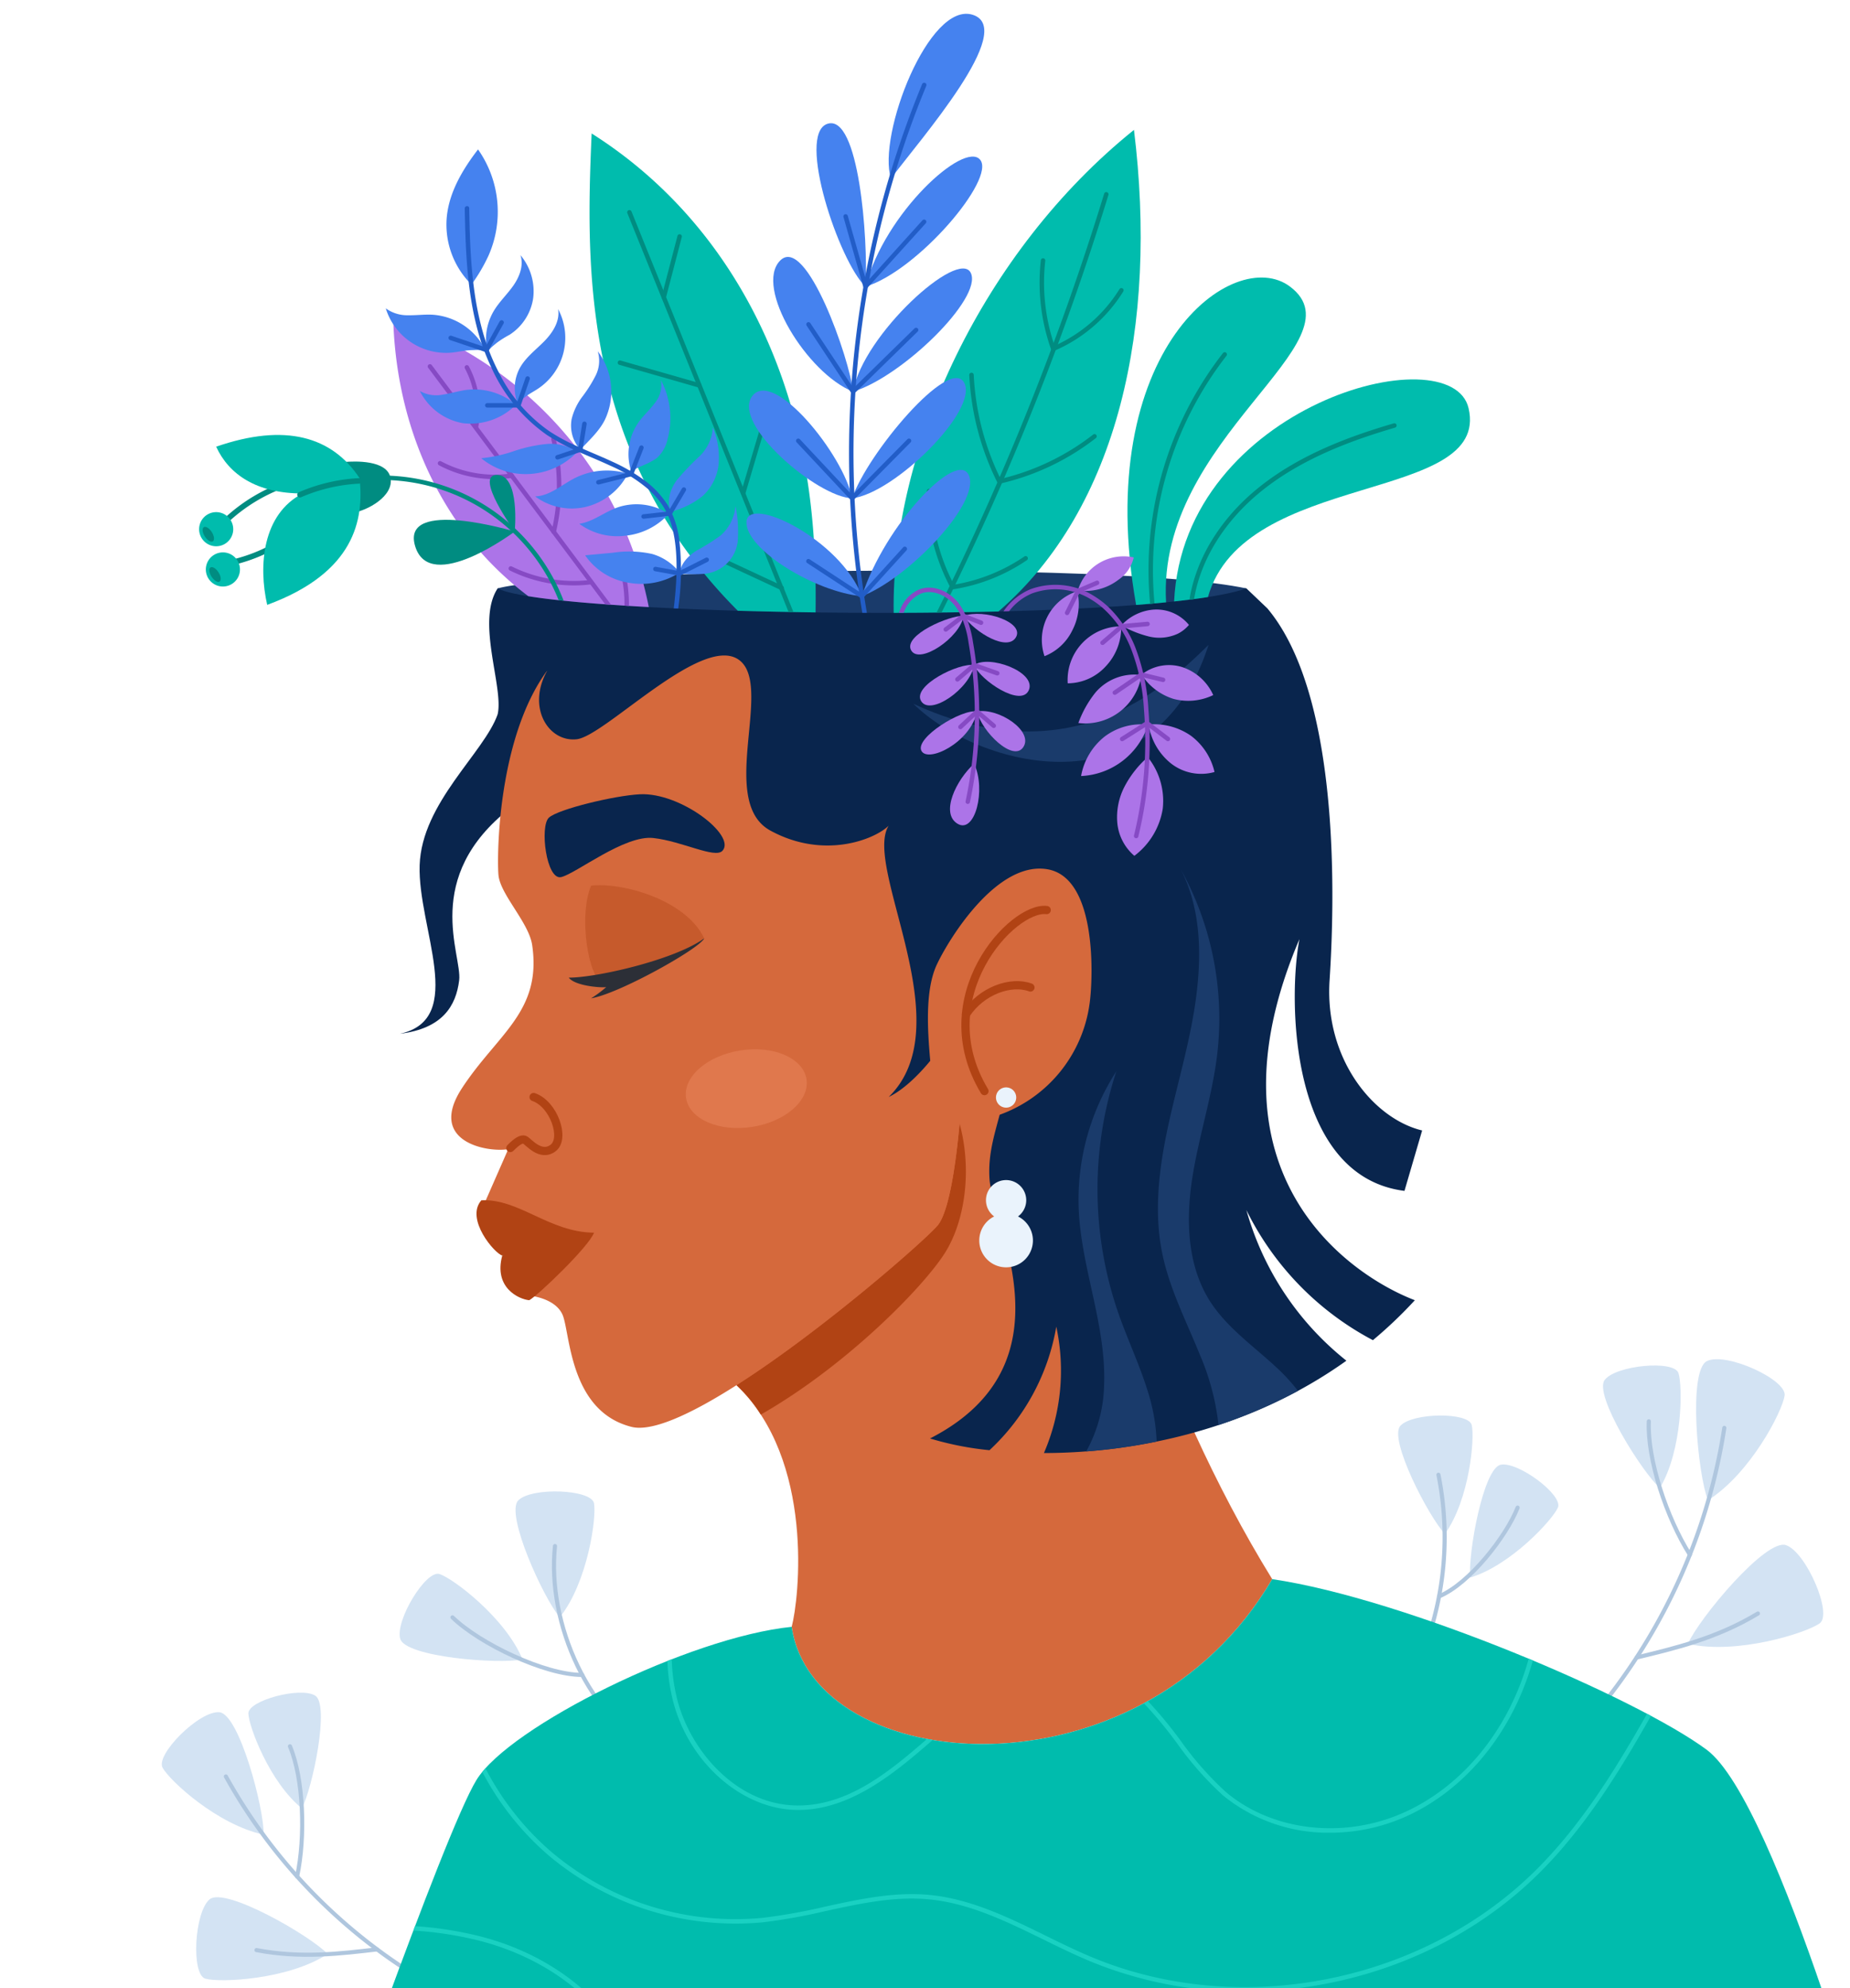 <svg xmlns="http://www.w3.org/2000/svg" xmlns:xlink="http://www.w3.org/1999/xlink" width="337" height="362" viewBox="0 0 337 362">
  <defs>
    <clipPath id="clip-path">
      <rect id="Rectángulo_410739" data-name="Rectángulo 410739" width="337" height="362" transform="translate(927.394 10527.615)" fill="#fff" stroke="#707070" stroke-width="1"/>
    </clipPath>
    <clipPath id="clip-path-2">
      <rect id="Rectángulo_410738" data-name="Rectángulo 410738" width="609" height="407" transform="translate(-0.222 0.217)" fill="none"/>
    </clipPath>
  </defs>
  <g id="Enmascarar_grupo_1099171" data-name="Enmascarar grupo 1099171" transform="translate(-927.394 -10527.615)" clip-path="url(#clip-path)">
    <g id="Grupo_1187773" data-name="Grupo 1187773" transform="translate(660.616 10520.398)">
      <g id="Grupo_1187772" data-name="Grupo 1187772" transform="translate(0 0)" clip-path="url(#clip-path-2)">
        <path id="Trazado_1296319" data-name="Trazado 1296319" d="M657.07,357.284c-.44-4.255,2.373-19.969,5.577-20.55s11.392,5.57,10.393,7.813-8.559,10.495-15.97,12.737" transform="translate(-122.471 -62.854)" fill="#d3e3f3"/>
        <path id="Trazado_1296320" data-name="Trazado 1296320" d="M649.438,347.29c-2.944-3.1-10.3-17.271-8.115-19.686s12.425-2.534,13-.148-.381,13.537-4.886,19.834" transform="translate(-119.453 -60.799)" fill="#d3e3f3"/>
        <path id="Trazado_1296321" data-name="Trazado 1296321" d="M648.708,339a57.594,57.594,0,0,1-5.4,38" transform="translate(-119.901 -63.286)" fill="none" stroke="#afc6de" stroke-linecap="round" stroke-linejoin="round" stroke-width="0.75"/>
        <path id="Trazado_1296322" data-name="Trazado 1296322" d="M650.091,362.521c5.556-2.31,12.274-10.962,14.31-16.153" transform="translate(-121.171 -64.667)" fill="none" stroke="#afc6de" stroke-linecap="round" stroke-linejoin="round" stroke-width="0.75"/>
        <path id="Trazado_1296323" data-name="Trazado 1296323" d="M709.871,338.8c-1.865-4.739-3.663-23.663-.175-25.353s14.57,3.4,14.141,6.289-6.182,14.124-13.966,19.064" transform="translate(-131.97 -58.434)" fill="#d3e3f3"/>
        <path id="Trazado_1296324" data-name="Trazado 1296324" d="M697.2,336.826c-3.305-2.962-12.105-17-10.049-19.679s12.639-3.666,13.435-1.247.744,14.034-3.386,20.926" transform="translate(-128.059 -58.699)" fill="#d3e3f3"/>
        <path id="Trazado_1296325" data-name="Trazado 1296325" d="M705.87,372.718c2.056-4.659,14.239-19.251,17.895-17.961s8.495,12.484,6.137,14.214-15.045,5.8-24.032,3.748" transform="translate(-131.625 -66.224)" fill="#d3e3f3"/>
        <path id="Trazado_1296326" data-name="Trazado 1296326" d="M704.905,328.5a106.371,106.371,0,0,1-39.6,67.576" transform="translate(-124.022 -61.319)" fill="none" stroke="#afc6de" stroke-linecap="round" stroke-linejoin="round" stroke-width="0.75"/>
        <path id="Trazado_1296327" data-name="Trazado 1296327" d="M704.592,351.313c-4.224-6.677-7.786-17.364-7.481-24.286" transform="translate(-129.98 -61.042)" fill="none" stroke="#afc6de" stroke-linecap="round" stroke-linejoin="round" stroke-width="0.75"/>
        <path id="Trazado_1296328" data-name="Trazado 1296328" d="M694.383,378.1c6.9-1.676,14.529-3.449,22.1-8.015" transform="translate(-129.472 -69.112)" fill="none" stroke="#afc6de" stroke-linecap="round" stroke-linejoin="round" stroke-width="0.75"/>
        <path id="Trazado_1296329" data-name="Trazado 1296329" d="M382.316,414.491c.1-4.759-4.451-21.934-8.057-22.287S362.585,399.9,363.9,402.3s9.994,10.382,18.419,12.194" transform="translate(-67.508 -73.255)" fill="#d3e3f3"/>
        <path id="Trazado_1296330" data-name="Trazado 1296330" d="M392.912,408.875c1.94-3.668,5.109-18.824,2.439-20.509s-12.269.878-12.184,3.258,3.892,12.546,9.745,17.251" transform="translate(-71.146 -72.437)" fill="#d3e3f3"/>
        <path id="Trazado_1296331" data-name="Trazado 1296331" d="M395.43,443.989c-3.312-3.42-18.72-12.268-21.508-9.954s-3.4,13.7-.778,14.45,15.07.216,22.286-4.5" transform="translate(-68.954 -81.026)" fill="#d3e3f3"/>
        <path id="Trazado_1296332" data-name="Trazado 1296332" d="M378.127,406.6a99.428,99.428,0,0,0,56.606,46.426" transform="translate(-70.202 -75.956)" fill="none" stroke="#afc6de" stroke-linecap="round" stroke-linejoin="round" stroke-width="0.75"/>
        <path id="Trazado_1296333" data-name="Trazado 1296333" d="M393.793,423.544c1.541-7.222,1.2-17.747-1.305-23.716" transform="translate(-72.893 -74.686)" fill="none" stroke="#afc6de" stroke-linecap="round" stroke-linejoin="round" stroke-width="0.75"/>
        <path id="Trazado_1296334" data-name="Trazado 1296334" d="M406.954,445.342c-6.595.766-13.856,1.68-21.971.128" transform="translate(-71.486 -83.216)" fill="none" stroke="#afc6de" stroke-linecap="round" stroke-linejoin="round" stroke-width="0.75"/>
        <path id="Trazado_1296335" data-name="Trazado 1296335" d="M451.122,365.661c-2.956-3.445-10-18.854-7.559-21.3s13.306-2.028,13.79.532-1.121,14.329-6.231,20.765" transform="translate(-82.37 -63.987)" fill="#d3e3f3"/>
        <path id="Trazado_1296336" data-name="Trazado 1296336" d="M439.467,376.778c-4.448.906-21.339-.435-22.284-3.757s4.7-12.611,7.174-11.789,11.973,7.951,15.111,15.546" transform="translate(-77.501 -67.443)" fill="#d3e3f3"/>
        <path id="Trazado_1296337" data-name="Trazado 1296337" d="M451.862,354.976c-1.489,14.2,6.163,31.322,18.874,37.936" transform="translate(-83.986 -66.28)" fill="none" stroke="#afc6de" stroke-linecap="round" stroke-linejoin="round" stroke-width="0.75"/>
        <path id="Trazado_1296338" data-name="Trazado 1296338" d="M452.548,381.43c-6.813,0-18.7-5.692-23.624-10.482" transform="translate(-79.722 -69.274)" fill="none" stroke="#afc6de" stroke-linecap="round" stroke-linejoin="round" stroke-width="0.75"/>
        <path id="Trazado_1296339" data-name="Trazado 1296339" d="M393.19,481.075c-3.757,2.521-19.832,7.689-21.964,4.985s-.448-13.407,2.143-13.586,14.05,2.789,19.821,8.6" transform="translate(-68.726 -88.3)" fill="#d3e3f3"/>
        <path id="Trazado_1296340" data-name="Trazado 1296340" d="M403.921,490.9c-4.912-10.47-20.035-10.6-26.239-9.565" transform="translate(-70.118 -89.884)" fill="none" stroke="#afc6de" stroke-linecap="round" stroke-linejoin="round" stroke-width="0.75"/>
        <path id="Trazado_1296341" data-name="Trazado 1296341" d="M590.179,341.462c-24.182,41.174-83.55,35.932-87.532,8.678,1.349-5.03,4.25-30.342-10.06-43.994l11.994-38.208,29.594-17.219,24.9,4.542c-2.462,9.385,10.055,52.142,31.106,86.2" transform="translate(-91.653 -46.741)" fill="#d5693c"/>
        <path id="Trazado_1296342" data-name="Trazado 1296342" d="M530.555,283.866c-3.947,6.25-18.031,20.6-33.538,29.428a24.782,24.782,0,0,0-4.434-5.356c16-10.188,35.153-27.085,36.773-29.234,2.419-3.229,3.549-14.867,3.87-18.416,2.3,8.439,1.014,17.746-2.67,23.579" transform="translate(-91.652 -48.534)" fill="#b14314"/>
        <path id="Trazado_1296343" data-name="Trazado 1296343" d="M485.076,371.07c-18.566,1.86-51.417,18.126-57.416,27.873s-28.825,75.267-28.825,75.267H684.187s-19.408-71.1-32.436-80.765c-12.746-9.452-54.872-27.486-79.139-31.06-24.183,41.181-83.557,35.933-87.536,8.685" transform="translate(-74.083 -67.669)" fill="#00bcad"/>
        <path id="Trazado_1296344" data-name="Trazado 1296344" d="M648.5,392.924c-5.737,10.133-11.937,20.2-20.16,28.432-14.107,14.123-34.015,21.761-53.866,21.761a73.1,73.1,0,0,1-28.189-5.526c-2.86-1.195-5.721-2.592-8.483-3.949-6.631-3.25-13.481-6.614-20.851-7.305-6.273-.593-12.6.78-18.722,2.113a106.568,106.568,0,0,1-11.4,2.056,52.939,52.939,0,0,1-38.947-12,51.869,51.869,0,0,1-12.27-15.366c.171-.219.366-.439.569-.658a51.061,51.061,0,0,0,12.229,15.4,52.039,52.039,0,0,0,38.338,11.815,105.975,105.975,0,0,0,11.311-2.031c6.176-1.349,12.563-2.738,18.966-2.137,7.516.715,14.448,4.1,21.135,7.386,2.755,1.349,5.6,2.747,8.443,3.933,27.067,11.295,60.44,4.689,81.161-16.065,8.15-8.15,14.31-18.161,20.014-28.229.244.122.488.252.723.374" transform="translate(-80.974 -73.322)" fill="#19d1c2"/>
        <path id="Trazado_1296345" data-name="Trazado 1296345" d="M690.51,456.291a84.99,84.99,0,0,1-10.149,8.695,86.47,86.47,0,0,1-53.005,16.43c-11.807-.333-23.508-3.12-34.819-5.818-9.572-2.291-19.461-4.648-29.383-5.509a101.96,101.96,0,0,0-71.386,21.558h-1.3a102.766,102.766,0,0,1,72.759-22.37c9.979.869,19.9,3.234,29.5,5.526,11.271,2.69,22.931,5.477,34.657,5.8a85.5,85.5,0,0,0,52.5-16.276,83.687,83.687,0,0,0,10.336-8.9c.1.293.2.577.293.861" transform="translate(-91.256 -85.107)" fill="#19d1c2"/>
        <path id="Trazado_1296346" data-name="Trazado 1296346" d="M458.943,488.78h-.878c3.323-7.98,3.942-16.374,1.407-23.622-3.69-10.523-14.262-19.12-27.6-22.452a65.986,65.986,0,0,0-11.709-1.771c.1-.268.2-.536.3-.8a67.109,67.109,0,0,1,11.6,1.788c13.6,3.4,24.4,12.2,28.173,22.972,2.575,7.346,2,15.829-1.292,23.89" transform="translate(-78.079 -82.239)" fill="#19d1c2"/>
        <path id="Trazado_1296347" data-name="Trazado 1296347" d="M524.4,394.845c.341.065.691.13,1.032.187-7.069,6.176-15.049,12.741-24.5,12.741h-.219c-10.117-.114-19.851-8.743-22.647-20.087a34.247,34.247,0,0,1-.959-7.037c.268-.106.528-.211.788-.309a34.161,34.161,0,0,0,.959,7.151c2.308,9.345,10.75,19.348,21.867,19.47,9.093.081,16.536-5.883,23.679-12.116" transform="translate(-88.752 -71.034)" fill="#19d1c2"/>
        <path id="Trazado_1296348" data-name="Trazado 1296348" d="M654.774,380.535c-.252.926-.536,1.836-.845,2.73-4.055,11.831-12.221,21.217-22.419,25.743a33.661,33.661,0,0,1-13.651,2.885,30.247,30.247,0,0,1-19.543-6.8,59.3,59.3,0,0,1-8.378-9.507,75.5,75.5,0,0,0-6.029-7.264c.244-.13.488-.26.731-.4a76.549,76.549,0,0,1,5.94,7.167,58.963,58.963,0,0,0,8.256,9.377c8.41,7.126,21.412,8.654,32.341,3.8,9.995-4.437,18.007-13.643,21.981-25.263.317-.918.6-1.845.861-2.8.252.106.5.211.756.325" transform="translate(-108.768 -71.01)" fill="#19d1c2"/>
        <path id="Trazado_1296349" data-name="Trazado 1296349" d="M665.412,461.609a202.13,202.13,0,0,0,2.543,30.383" transform="translate(-124.043 -86.265)" fill="none" stroke="#008c81" stroke-linecap="round" stroke-linejoin="round" stroke-width="1"/>
        <path id="Trazado_1296350" data-name="Trazado 1296350" d="M451.518,458.217c3.179,10.387-4.637,26.391-5.711,33.14" transform="translate(-82.886 -85.629)" fill="none" stroke="#008c81" stroke-linecap="round" stroke-linejoin="round" stroke-width="1"/>
        <path id="Trazado_1296351" data-name="Trazado 1296351" d="M434.942,164.3c-2.463,7.009-13.829,16.1-14.208,27.468s8.714,28.037-3.6,30.689c7.767-.947,10.23-5.079,10.8-9.738s-6.919-18.677,9.328-31.369L452.5,155.774l-8.521-10.23Z" transform="translate(-77.512 -27.03)" fill="#09254d"/>
        <path id="Trazado_1296352" data-name="Trazado 1296352" d="M567.6,185.326c-.8,9.207-18.729,38.761-20.511,49.261l-25.838,3.237c-.325,3.545-1.456,15.175-3.879,18.413s-44.423,39.729-55.891,36.826-11.141-17.445-12.6-20.511-6.141-3.4-6.141-3.4l-8.191-16.439,4.483-10.213c-3.717.652-14.868-1.284-8.4-11.142s14.533-13.891,12.761-26c-.6-4.11-5.816-9.207-6.142-12.761s-.162-28.6,11.3-40.064a88.9,88.9,0,0,1,16.353-12.119h87.725c13.508,15.644,15.559,38.244,14.965,44.912" transform="translate(-79.672 -26.069)" fill="#d5693c"/>
        <path id="Trazado_1296353" data-name="Trazado 1296353" d="M456.723,284.758c-.919,2.547-10.26,11.474-11.8,12.3-1.892-.177-6.517-2.271-4.913-8.141Z" transform="translate(-81.737 -53.121)" fill="#b14314"/>
        <path id="Trazado_1296354" data-name="Trazado 1296354" d="M455.717,283.4c-3.4,2.634-15.324,4.507-16.711,4.16s-6.795-6.657-3.814-10.054c6.865-.347,12.343,5.825,20.525,5.894" transform="translate(-80.731 -51.758)" fill="#b14314"/>
        <path id="Trazado_1296355" data-name="Trazado 1296355" d="M441.9,263.652c1.121-1.121,1.992-1.744,2.616-1.494s2.864,3.238,5.169,1.494.124-8.033-3.55-9.279" transform="translate(-82.154 -47.426)" fill="none" stroke="#b14314" stroke-linecap="round" stroke-linejoin="round" stroke-width="1.5"/>
        <path id="Trazado_1296356" data-name="Trazado 1296356" d="M480.362,216.587c-3.37-7.058-14.943-10.237-20.6-9.6-2.161,5.023-.763,14.879,1.4,17.232,3.816-.063,14.879-3.5,19.2-7.63" transform="translate(-85.298 -38.53)" fill="#c65a2c"/>
        <path id="Trazado_1296357" data-name="Trazado 1296357" d="M479.67,218.82c-.913,1.919-15.582,10.1-20.608,10.917a22.313,22.313,0,0,0,2.751-2.038c-.951.136-5.67-.2-6.825-1.732,4.958.034,19.28-3.225,24.682-7.147" transform="translate(-84.606 -40.763)" fill="#2c2f37"/>
        <path id="Trazado_1296358" data-name="Trazado 1296358" d="M450.368,190.779c-1.715,1.554-.478,11.47,2.23,10.833s11.523-7.7,16.78-7.116,11.213,3.787,12.585,2.336c2.6-2.751-7.594-10.672-15.027-10.3-4.629.232-14.868,2.708-16.567,4.248" transform="translate(-83.593 -34.709)" fill="#09254d"/>
        <path id="Trazado_1296359" data-name="Trazado 1296359" d="M503.216,249.118c.6,3.844-3.817,7.73-9.875,8.681s-11.457-1.394-12.06-5.237,3.818-7.729,9.875-8.681,11.456,1.394,12.06,5.237" transform="translate(-89.524 -45.42)" fill="#e0784d"/>
        <path id="Trazado_1296360" data-name="Trazado 1296360" d="M605.78,270a79.892,79.892,0,0,1-7.645,7.281,53.445,53.445,0,0,1-23.05-23.692,53.455,53.455,0,0,0,18.221,27.428c-17.925,12.8-38.877,16.794-55.1,16.813a37.86,37.86,0,0,0,2.251-23.012,39.821,39.821,0,0,1-12.167,22.494,56.334,56.334,0,0,1-10.835-2.136c26.278-13.45,11.41-39.211,10.845-47.163s3.6-13.077,3.794-24.248-4.924-14.859-4.924-14.859c-3.986,11.659-11.745,21.488-17.245,24.1,13.451-13.105-4.733-41.827,0-49.4-2.462,2.461-11.745,6.246-21.546.9s.9-26.854-5.921-31.212-24.248,14.015-29.363,14.581-9.159-5.768-5.366-12.493l-9.034,7.951c1.14-4.924-3.976-16.86,0-22.925H575.086l3.823,3.64c13.556,16.152,12.205,54.338,11.333,67.7-.948,14.5,8.143,25.272,16.861,27.351L603.884,250.1c-21.029-2.654-21.221-35.044-19.132-45.841-18.193,42.623,9.091,61.189,21.028,65.749" transform="translate(-81.264 -26.069)" fill="#09254d"/>
        <path id="Trazado_1296361" data-name="Trazado 1296361" d="M573.921,305.868c.229-5.378-.8-10.737-1.941-16.007s-2.409-10.547-2.669-15.927A43.168,43.168,0,0,1,576.16,248.6a68.879,68.879,0,0,0,.311,43.881c1.659,4.809,3.869,9.418,5.378,14.277a34.465,34.465,0,0,1,1.65,9.259,101.5,101.5,0,0,1-12.837,1.8,25.968,25.968,0,0,0,3.26-11.948" transform="translate(-106.023 -46.344)" fill="#1a3b6b"/>
        <path id="Trazado_1296362" data-name="Trazado 1296362" d="M612.581,298.3a90.075,90.075,0,0,1-14.477,6.228,44.5,44.5,0,0,0-3.389-12.787c-2.46-6.089-5.529-12-6.849-18.427-1.61-7.789-.55-15.867,1.149-23.625s4.039-15.407,5.04-23.286.79-16.007-2.829-23.076a56.143,56.143,0,0,1,6.649,33.644c-.9,7.639-3.37,15-4.55,22.6S592.4,275.4,596.5,281.9c3.059,4.829,7.909,8.188,12.1,12.077a33.439,33.439,0,0,1,3.979,4.329" transform="translate(-109.36 -37.86)" fill="#1a3b6b"/>
        <path id="Trazado_1296363" data-name="Trazado 1296363" d="M586.023,153.054c-8.425,8.31-25.5,23.774-53.78,10.733,11.887,11.657,43.855,20.081,53.78-10.733" transform="translate(-99.085 -28.438)" fill="#1a3b6b"/>
        <path id="Trazado_1296364" data-name="Trazado 1296364" d="M535.93,238.186c-.5-5.591-.97-12.876,1.194-17.51s10.911-18.911,20.129-17.37,8.3,20.189,7.713,24.4a25.109,25.109,0,0,1-16.508,20.341,8.92,8.92,0,0,1-11-4.445c-.525-1.411-1.53-5.415-1.53-5.415" transform="translate(-99.697 -37.834)" fill="#d5693c"/>
        <path id="Trazado_1296365" data-name="Trazado 1296365" d="M558.726,212.472c-6.254-.742-21.64,15.836-11.341,32.963" transform="translate(-101.275 -39.569)" fill="none" stroke="#b14314" stroke-linecap="round" stroke-linejoin="round" stroke-width="1.5"/>
        <path id="Trazado_1296366" data-name="Trazado 1296366" d="M544.041,234.609c2.835-4.313,8.227-6.191,11.738-4.878" transform="translate(-101.296 -42.731)" fill="none" stroke="#b14314" stroke-linecap="round" stroke-linejoin="round" stroke-width="1.5"/>
        <line id="Línea_750" data-name="Línea 750" y2="18.697" transform="translate(450.051 207.033)" fill="#eaf3fc"/>
        <path id="Trazado_1296367" data-name="Trazado 1296367" d="M554.451,254.053a1.844,1.844,0,1,1-1.845-1.845,1.845,1.845,0,0,1,1.845,1.845" transform="translate(-102.556 -47.02)" fill="#eaf3fc"/>
        <path id="Trazado_1296368" data-name="Trazado 1296368" d="M555.854,276.642a3.667,3.667,0,1,1-3.667-3.666,3.667,3.667,0,0,1,3.667,3.666" transform="translate(-102.136 -50.912)" fill="#eaf3fc"/>
        <path id="Trazado_1296369" data-name="Trazado 1296369" d="M556.791,285.386a4.886,4.886,0,1,1-4.886-4.886,4.885,4.885,0,0,1,4.886,4.886" transform="translate(-101.854 -52.323)" fill="#eaf3fc"/>
        <path id="Trazado_1296370" data-name="Trazado 1296370" d="M439.049,139.671c9.867,5.168,117.15,6.655,136.393,0-24.83-5.243-125.343-3.25-136.393,0" transform="translate(-81.619 -25.324)" fill="#1a3b6b"/>
        <path id="Trazado_1296371" data-name="Trazado 1296371" d="M462.19,132.491c-9.223-.5-16.918-1.162-21.94-1.975A58.294,58.294,0,0,1,428.9,119.237c-8.548-11.262-12.863-25.068-13.261-39.207a69.1,69.1,0,0,1,17.869,8.825c.471.317.934.65,1.4.983a68.759,68.759,0,0,1,13.725,13.14c.187.228.366.455.544.691s.349.455.512.683a69.6,69.6,0,0,1,12.506,28.14" transform="translate(-77.231 -14.752)" fill="#ac74e8"/>
        <path id="Trazado_1296372" data-name="Trazado 1296372" d="M424.107,90.333l32.666,43.636c-.366-.024-.723-.049-1.073-.081L423.449,90.821a.406.406,0,0,1,.089-.569.413.413,0,0,1,.569.081" transform="translate(-78.681 -16.653)" fill="#864ac4"/>
        <path id="Trazado_1296373" data-name="Trazado 1296373" d="M433.714,102.1a.446.446,0,0,1-.08-.007.407.407,0,0,1-.319-.478A16.142,16.142,0,0,0,431.7,90.987a.406.406,0,0,1,.714-.387,16.96,16.96,0,0,1,1.694,11.171.406.406,0,0,1-.4.327" transform="translate(-80.233 -16.693)" fill="#864ac4"/>
        <path id="Trazado_1296374" data-name="Trazado 1296374" d="M435.98,115.167a21.579,21.579,0,0,1-10.134-2.525.406.406,0,1,1,.383-.717,20.748,20.748,0,0,0,12.836,2.2.406.406,0,0,1,.122.8,21.215,21.215,0,0,1-3.207.243" transform="translate(-79.104 -20.72)" fill="#864ac4"/>
        <path id="Trazado_1296375" data-name="Trazado 1296375" d="M451.515,124.17a.377.377,0,0,1-.094-.011.405.405,0,0,1-.3-.489,35.768,35.768,0,0,0-.045-16.709.406.406,0,1,1,.789-.193,36.576,36.576,0,0,1,.045,17.091.405.405,0,0,1-.395.312" transform="translate(-83.871 -19.705)" fill="#864ac4"/>
        <path id="Trazado_1296376" data-name="Trazado 1296376" d="M453.384,138.935a26.329,26.329,0,0,1-11.66-2.721.406.406,0,0,1,.362-.727,25.5,25.5,0,0,0,14.362,2.446.406.406,0,1,1,.1.806,25.557,25.557,0,0,1-3.166.2" transform="translate(-82.078 -25.137)" fill="#864ac4"/>
        <path id="Trazado_1296377" data-name="Trazado 1296377" d="M467.289,142.656a24.231,24.231,0,0,0-.805-6.533.408.408,0,0,1,.788-.211,25.539,25.539,0,0,1,.83,6.793l-.813-.049" transform="translate(-86.758 -25.169)" fill="#864ac4"/>
        <path id="Trazado_1296378" data-name="Trazado 1296378" d="M546.913,125.366c-6.184.146-12.619.228-19.088.244C527.363,95.772,544.1,59.782,571.6,37.68c4.372,35.453-2.771,68.8-24.686,87.686" transform="translate(-98.255 -6.815)" fill="#00bcad"/>
        <path id="Trazado_1296379" data-name="Trazado 1296379" d="M568.749,52.138a495.35,495.35,0,0,1-30.391,76.017c-.3.008-.6.008-.91.016a496.247,496.247,0,0,0,30.529-76.277.4.4,0,1,1,.772.244" transform="translate(-100.06 -9.425)" fill="#008c81"/>
        <path id="Trazado_1296380" data-name="Trazado 1296380" d="M563.03,83.335a.405.405,0,0,1-.383-.269,36.347,36.347,0,0,1-1.881-16.26.406.406,0,0,1,.808.092,35.523,35.523,0,0,0,1.693,15.479,26.686,26.686,0,0,0,11.821-10.308.406.406,0,0,1,.7.416A27.589,27.589,0,0,1,563.194,83.3a.4.4,0,0,1-.164.034" transform="translate(-104.388 -12.206)" fill="#008c81"/>
        <path id="Trazado_1296381" data-name="Trazado 1296381" d="M550.258,112.293a.406.406,0,0,1-.363-.224,49.1,49.1,0,0,1-5.119-19.562.405.405,0,0,1,.387-.425.4.4,0,0,1,.424.387,48.334,48.334,0,0,0,4.893,18.951,43.838,43.838,0,0,0,16.844-8.06.406.406,0,1,1,.5.638,44.645,44.645,0,0,1-17.48,8.286.409.409,0,0,1-.089.01" transform="translate(-101.434 -17.01)" fill="#008c81"/>
        <path id="Trazado_1296382" data-name="Trazado 1296382" d="M539.976,136.4a.405.405,0,0,1-.358-.215,36.738,36.738,0,0,1-4.356-17.688.394.394,0,0,1,.41-.4.406.406,0,0,1,.4.41A35.934,35.934,0,0,0,540.2,135.55a31.98,31.98,0,0,0,12.834-5.136.406.406,0,1,1,.459.67,32.8,32.8,0,0,1-13.454,5.313.394.394,0,0,1-.062,0" transform="translate(-99.65 -21.886)" fill="#008c81"/>
        <path id="Trazado_1296383" data-name="Trazado 1296383" d="M500.822,125.679c-4.827-.065-9.58-.171-14.163-.3a92.042,92.042,0,0,1-10.645-12.749c-.39-.561-.764-1.121-1.13-1.674a82.474,82.474,0,0,1-4.477-7.655c-.317-.585-.618-1.178-.9-1.771-10.954-22.338-10.239-45.35-9.475-63.049,16.195,10.239,27.8,25.548,34.34,43.555,5.225,14.4,6.663,28.7,6.452,43.644" transform="translate(-85.48 -6.965)" fill="#00bcad"/>
        <path id="Trazado_1296384" data-name="Trazado 1296384" d="M498.371,128.827c-.292-.008-.593-.008-.886-.016L468.11,56.182a.407.407,0,0,1,.756-.3Z" transform="translate(-87.06 -10.178)" fill="#008c81"/>
        <path id="Trazado_1296385" data-name="Trazado 1296385" d="M476.2,72.927a.405.405,0,0,1-.393-.509l2.886-11.05a.406.406,0,1,1,.786.206l-2.887,11.05a.405.405,0,0,1-.392.3" transform="translate(-88.505 -11.198)" fill="#008c81"/>
        <path id="Trazado_1296386" data-name="Trazado 1296386" d="M480.812,94.283a.386.386,0,0,1-.112-.016l-14.444-4.133a.406.406,0,1,1,.224-.781l14.445,4.134a.406.406,0,0,1-.112.8" transform="translate(-86.663 -16.496)" fill="#008c81"/>
        <path id="Trazado_1296387" data-name="Trazado 1296387" d="M494.023,115.339a.4.4,0,0,1-.389-.522l5.088-17.181a.406.406,0,0,1,.779.232l-5.088,17.181a.406.406,0,0,1-.389.291" transform="translate(-91.846 -17.997)" fill="#008c81"/>
        <path id="Trazado_1296388" data-name="Trazado 1296388" d="M499.644,139.237a.4.4,0,0,1-.171-.038l-12.958-6.029a.406.406,0,1,1,.343-.736l12.957,6.029a.406.406,0,0,1-.171.774" transform="translate(-90.471 -24.566)" fill="#008c81"/>
        <path id="Trazado_1296389" data-name="Trazado 1296389" d="M527.122,41.669c-2.536-7.877,6.975-32.46,14.954-29.8s-9.516,22.526-14.954,29.8" transform="translate(-98.047 -1.94)" fill="#4582ef"/>
        <path id="Trazado_1296390" data-name="Trazado 1296390" d="M521.523,67.34c9.506-2.888,23.773-19.636,20.871-23.111s-17.4,9.718-20.871,23.111" transform="translate(-97.076 -7.937)" fill="#4582ef"/>
        <path id="Trazado_1296391" data-name="Trazado 1296391" d="M518.723,91.153c8.88-2.658,23.63-17,21.454-21.6s-19.695,11.283-21.454,21.6" transform="translate(-96.551 -12.636)" fill="#4582ef"/>
        <path id="Trazado_1296392" data-name="Trazado 1296392" d="M518.524,115.175c7.672-.883,23.066-16.036,20.407-21.034s-17.761,13.051-20.407,21.034" transform="translate(-96.514 -17.235)" fill="#4582ef"/>
        <path id="Trazado_1296393" data-name="Trazado 1296393" d="M520.7,136.85c8.318-3.146,21.537-16.848,19.522-21.926s-15.349,8.952-19.522,21.926" transform="translate(-96.922 -21.092)" fill="#4582ef"/>
        <path id="Trazado_1296394" data-name="Trazado 1296394" d="M519.462,65.938c-4.76-4.42-12.658-27.794-6.936-29.647s7.423,20.929,6.936,29.647" transform="translate(-95.015 -6.534)" fill="#4582ef"/>
        <path id="Trazado_1296395" data-name="Trazado 1296395" d="M515.369,90.667c-8.368-3.3-18.04-19.021-13.285-23.856s12.706,18.052,13.285,23.856" transform="translate(-93.197 -12.15)" fill="#4582ef"/>
        <path id="Trazado_1296396" data-name="Trazado 1296396" d="M514.187,115.7c-6.272-.158-22.07-13.538-18.2-18.616s16.654,10.714,18.2,18.616" transform="translate(-92.177 -17.764)" fill="#4582ef"/>
        <path id="Trazado_1296397" data-name="Trazado 1296397" d="M515.854,138.683c-8.445-.728-21.26-8.546-21.019-13.543s17.132,3.229,21.019,13.543" transform="translate(-92.074 -22.924)" fill="#4582ef"/>
        <path id="Trazado_1296398" data-name="Trazado 1296398" d="M531.891,27.68a175.149,175.149,0,0,0-10.824,95.942h-.829a176.069,176.069,0,0,1,10.9-96.259.413.413,0,0,1,.528-.219.406.406,0,0,1,.219.536" transform="translate(-96.381 -4.835)" fill="#225dc7"/>
        <path id="Trazado_1296399" data-name="Trazado 1296399" d="M518.364,140.476a.406.406,0,0,1-.222-.066l-9.736-6.371a.406.406,0,0,1,.444-.68l9.446,6.181,7.6-8.37a.406.406,0,0,1,.6.546l-7.836,8.627a.4.4,0,0,1-.3.133" transform="translate(-94.583 -24.311)" fill="#225dc7"/>
        <path id="Trazado_1296400" data-name="Trazado 1296400" d="M516.166,118.123h-.006a.409.409,0,0,1-.291-.128l-9.818-10.475a.406.406,0,0,1,.593-.556l9.53,10.167,10.059-10.175a.406.406,0,0,1,.578.571L516.454,118a.4.4,0,0,1-.289.12" transform="translate(-94.156 -19.775)" fill="#225dc7"/>
        <path id="Trazado_1296401" data-name="Trazado 1296401" d="M516.755,93.809l-.043,0a.406.406,0,0,1-.3-.18L508.29,81.366a.407.407,0,0,1,.678-.449l7.855,11.852L527.943,81.9a.407.407,0,1,1,.569.581L517.04,93.693a.41.41,0,0,1-.284.115" transform="translate(-94.583 -14.884)" fill="#225dc7"/>
        <path id="Trazado_1296402" data-name="Trazado 1296402" d="M520.592,70.16a.39.39,0,0,1-.092-.011.407.407,0,0,1-.3-.285l-3.631-12.8a.407.407,0,0,1,.782-.222l3.43,12.1,10.2-11.292a.406.406,0,0,1,.6.544L520.893,70.026a.407.407,0,0,1-.3.134" transform="translate(-96.145 -10.35)" fill="#225dc7"/>
        <path id="Trazado_1296403" data-name="Trazado 1296403" d="M432.128,66.659a15.362,15.362,0,0,1-4.512-12.142c.4-4.615,2.883-8.79,5.708-12.461a19.732,19.732,0,0,1,1.894,19.367,30.911,30.911,0,0,1-3.09,5.235" transform="translate(-79.466 -7.635)" fill="#4582ef"/>
        <path id="Trazado_1296404" data-name="Trazado 1296404" d="M436.812,83.918a10.264,10.264,0,0,1,1.007-7.957c1-1.7,2.47-3.063,3.6-4.678s1.917-3.676,1.29-5.543a10.209,10.209,0,0,1,2.319,7.857,9.566,9.566,0,0,1-4.305,6.645,18.2,18.2,0,0,0-2.387,1.511c-.71.622-1.723,1.244-1.521,2.166" transform="translate(-81.127 -12.074)" fill="#4582ef"/>
        <path id="Trazado_1296405" data-name="Trazado 1296405" d="M443.557,95.357a7.7,7.7,0,0,1,.275-6.844c1.072-1.922,2.907-3.271,4.446-4.842s2.875-3.668,2.506-5.837a11.119,11.119,0,0,1-3.814,14.588c-.714.466-1.483.852-2.148,1.385s-1.135.707-1.264,1.55" transform="translate(-82.338 -14.34)" fill="#4582ef"/>
        <path id="Trazado_1296406" data-name="Trazado 1296406" d="M457.191,105.2a6.548,6.548,0,0,1-1.576-5.59,11.133,11.133,0,0,1,1.952-4.068,25.19,25.19,0,0,0,2.417-3.839,5.967,5.967,0,0,0,.384-4.415,12.034,12.034,0,0,1,1.294,12.48c-1.027,2.058-2.89,3.761-4.473,5.431" transform="translate(-84.702 -16.112)" fill="#4582ef"/>
        <path id="Trazado_1296407" data-name="Trazado 1296407" d="M468.976,110.643a10.121,10.121,0,0,1,1.266-9.27c.881-1.217,2.027-2.223,2.914-3.436a5.148,5.148,0,0,0,1.128-4.21,14.79,14.79,0,0,1,1.213,10.781,6.388,6.388,0,0,1-2,3.457,12.564,12.564,0,0,1-2.28,1.218c-.774.384-1.87.683-2.245,1.46" transform="translate(-87.116 -17.319)" fill="#4582ef"/>
        <path id="Trazado_1296408" data-name="Trazado 1296408" d="M477.782,119.683c-.8-1.838-.132-4.021,1.03-5.656a46.325,46.325,0,0,1,4.128-4.361,7.937,7.937,0,0,0,2.5-5.3A13.943,13.943,0,0,1,486.5,111a9.152,9.152,0,0,1-2.926,5.842,14.916,14.916,0,0,1-5.794,2.843" transform="translate(-88.813 -19.312)" fill="#4582ef"/>
        <path id="Trazado_1296409" data-name="Trazado 1296409" d="M479.862,134.229c.153-1.751,1.521-3.159,2.994-4.118a38.076,38.076,0,0,0,4.462-2.8,8.064,8.064,0,0,0,2.711-5.365,22.969,22.969,0,0,1,.446,5.608,6.705,6.705,0,0,1-6.094,6.738,23.944,23.944,0,0,1-4.519-.067" transform="translate(-89.268 -22.608)" fill="#4582ef"/>
        <path id="Trazado_1296410" data-name="Trazado 1296410" d="M432.466,86a11.646,11.646,0,0,0-9.947-7.175c-1.467-.081-2.937.121-4.406.093a6.685,6.685,0,0,1-4.142-1.251,11.491,11.491,0,0,0,11.943,8.061c1.244-.115,2.467-.439,3.716-.462s2.032-.223,2.836.734" transform="translate(-76.919 -14.308)" fill="#4582ef"/>
        <path id="Trazado_1296411" data-name="Trazado 1296411" d="M439.119,98.612a11.758,11.758,0,0,0-9.091-2.687c-1.431.193-2.816.649-4.244.852a6.046,6.046,0,0,1-4.182-.669,10.889,10.889,0,0,0,7.881,5.873,11.7,11.7,0,0,0,9.636-3.369" transform="translate(-78.349 -17.712)" fill="#4582ef"/>
        <path id="Trazado_1296412" data-name="Trazado 1296412" d="M452.879,109.468a8.83,8.83,0,0,0-5.748-1.4,26.681,26.681,0,0,0-5.88,1.306,25.361,25.361,0,0,1-5.886,1.268,12.717,12.717,0,0,0,8.943,2.863,12.929,12.929,0,0,0,8.571-4.032" transform="translate(-80.929 -20.001)" fill="#4582ef"/>
        <path id="Trazado_1296413" data-name="Trazado 1296413" d="M464.352,114.575a13,13,0,0,0-9.713.826c-2.371,1.217-4.516,3.219-7.178,3.314a11.2,11.2,0,0,0,9.277,1.891,11.759,11.759,0,0,0,7.614-6.031" transform="translate(-83.196 -21.118)" fill="#4582ef"/>
        <path id="Trazado_1296414" data-name="Trazado 1296414" d="M473.65,123.313a10.714,10.714,0,0,0-9.579-1.09c-2.291.868-4.3,2.537-6.722,2.891a11.693,11.693,0,0,0,8.353,2.177,12.37,12.37,0,0,0,7.948-3.978" transform="translate(-85.049 -22.535)" fill="#4582ef"/>
        <path id="Trazado_1296415" data-name="Trazado 1296415" d="M475.876,135.979a9.782,9.782,0,0,0-4.984-3.38,19.464,19.464,0,0,0-7.182-.228l-5.047.466a11.87,11.87,0,0,0,7.767,4.966,12.887,12.887,0,0,0,9.447-1.824" transform="translate(-85.295 -24.52)" fill="#4582ef"/>
        <path id="Trazado_1296416" data-name="Trazado 1296416" d="M470.559,128.031c-.276-.016-.544-.033-.813-.041.715-5.834.683-10.458-.106-13.985a14.14,14.14,0,0,0-1.715-4.42,15.314,15.314,0,0,0-2.763-3.234,28.086,28.086,0,0,0-6.98-4.339c-1.105-.512-2.251-1.008-3.356-1.479-.707-.3-1.422-.609-2.137-.918a39.527,39.527,0,0,1-6.029-3.177,30.01,30.01,0,0,1-10.149-12.319,40.193,40.193,0,0,1-2.373-6.363c-2.023-7.216-2.324-14.8-2.462-22.582a.408.408,0,0,1,.4-.414.376.376,0,0,1,.414.4c.138,7.728.431,15.26,2.438,22.379A38.808,38.808,0,0,0,437.91,85.1a28.434,28.434,0,0,0,9.207,10.661,33.33,33.33,0,0,0,4.518,2.478c1.162.544,2.348,1.048,3.51,1.544,1.113.479,2.267.967,3.38,1.487a31.841,31.841,0,0,1,5.737,3.307,16.853,16.853,0,0,1,4.355,4.575,16.543,16.543,0,0,1,2.153,6.525,48.776,48.776,0,0,1-.211,12.351" transform="translate(-80.238 -10.016)" fill="#225dc7"/>
        <path id="Trazado_1296417" data-name="Trazado 1296417" d="M434.93,86.143a.4.4,0,0,1-.13-.021l-6.465-2.181a.407.407,0,1,1,.26-.77l6.145,2.073,2.61-4.693a.406.406,0,1,1,.709.395l-2.775,4.989a.4.4,0,0,1-.354.209" transform="translate(-79.559 -14.81)" fill="#225dc7"/>
        <path id="Trazado_1296418" data-name="Trazado 1296418" d="M442.31,98.586h-5.672a.406.406,0,0,1,0-.813h5.382l1.574-4.6a.406.406,0,1,1,.768.263l-1.667,4.875a.406.406,0,0,1-.384.275" transform="translate(-81.091 -17.164)" fill="#225dc7"/>
        <path id="Trazado_1296419" data-name="Trazado 1296419" d="M452.372,109.939a.406.406,0,0,1-.129-.791l3.922-1.307.713-4.464a.4.4,0,0,1,.466-.337.406.406,0,0,1,.337.465l-.752,4.708a.407.407,0,0,1-.273.322l-4.156,1.385a.393.393,0,0,1-.128.021" transform="translate(-84.04 -19.063)" fill="#225dc7"/>
        <path id="Trazado_1296420" data-name="Trazado 1296420" d="M461.541,115.488a.406.406,0,0,1-.1-.8l5.76-1.444,1.8-4.614a.406.406,0,1,1,.757.3l-1.88,4.809a.408.408,0,0,1-.28.246l-5.964,1.5a.418.418,0,0,1-.1.012" transform="translate(-85.758 -20.063)" fill="#225dc7"/>
        <path id="Trazado_1296421" data-name="Trazado 1296421" d="M471.68,123.48a.406.406,0,0,1-.046-.81l4.557-.515,2.482-4.2a.407.407,0,0,1,.7.414l-2.586,4.372a.411.411,0,0,1-.3.2l-4.757.538-.047,0" transform="translate(-87.659 -21.823)" fill="#225dc7"/>
        <path id="Trazado_1296422" data-name="Trazado 1296422" d="M478.748,136.8a.37.37,0,0,1-.073-.007l-4.423-.805a.406.406,0,1,1,.145-.8l4.29.78,4.8-2.427a.406.406,0,0,1,.366.726l-4.927,2.488a.4.4,0,0,1-.183.044" transform="translate(-88.154 -24.773)" fill="#225dc7"/>
        <path id="Trazado_1296423" data-name="Trazado 1296423" d="M596.865,133.212c-1.845.293-3.909.561-6.168.8,1.69-35.754,50.486-48.7,53.639-35.185,4.047,17.422-40.963,11.23-47.471,34.381" transform="translate(-110.04 -17.294)" fill="#00bcad"/>
        <path id="Trazado_1296424" data-name="Trazado 1296424" d="M631.591,104.206c-7.313,2.145-16.682,5.4-24.3,11.522-6.736,5.42-11.1,12.457-12.311,19.689-.276.041-.552.073-.837.106,1.186-7.516,5.68-14.83,12.636-20.428,7.728-6.216,17.194-9.5,24.581-11.669a.407.407,0,0,1,.5.276.4.4,0,0,1-.276.5" transform="translate(-110.687 -19.133)" fill="#008c81"/>
        <path id="Trazado_1296425" data-name="Trazado 1296425" d="M587.274,129.892c-1.723.171-3.551.333-5.461.479C573.6,83.729,599.7,64.731,609.864,72.418c13.359,10.092-24.337,27.5-22.59,57.474" transform="translate(-108.08 -13.014)" fill="#00bcad"/>
        <path id="Trazado_1296426" data-name="Trazado 1296426" d="M599.151,88.149a63.643,63.643,0,0,0-13.1,45.074l-.8.073a64.39,64.39,0,0,1,13.27-45.651.4.4,0,0,1,.634.5" transform="translate(-108.963 -16.151)" fill="#008c81"/>
        <path id="Trazado_1296427" data-name="Trazado 1296427" d="M561.532,152.871a9.3,9.3,0,0,1,5.978-11.83,10.425,10.425,0,0,1-.93,7.161,9.49,9.49,0,0,1-5.048,4.67" transform="translate(-104.484 -26.186)" fill="#ac74e8"/>
        <path id="Trazado_1296428" data-name="Trazado 1296428" d="M566.839,159.285a9.754,9.754,0,0,1,9.744-10.371,10.266,10.266,0,0,1-2.859,7.325,9.443,9.443,0,0,1-6.885,3.046" transform="translate(-105.565 -27.662)" fill="#ac74e8"/>
        <path id="Trazado_1296429" data-name="Trazado 1296429" d="M569.232,168.534a10.392,10.392,0,0,0,11.5-8.728,9.306,9.306,0,0,0-8.368,3.156,19.574,19.574,0,0,0-3.133,5.572" transform="translate(-106.017 -29.683)" fill="#ac74e8"/>
        <path id="Trazado_1296430" data-name="Trazado 1296430" d="M569.838,180.281a13.458,13.458,0,0,0,12.2-9.346,11.072,11.072,0,0,0-7.862,2.127,11.81,11.81,0,0,0-4.334,7.219" transform="translate(-106.131 -31.777)" fill="#ac74e8"/>
        <path id="Trazado_1296431" data-name="Trazado 1296431" d="M581.054,196.18a8.953,8.953,0,0,1-3.1-5.943,12.058,12.058,0,0,1,1.31-6.654,18.572,18.572,0,0,1,4.231-5.37,12.706,12.706,0,0,1,2.733,9.385,13.33,13.33,0,0,1-5.171,8.583" transform="translate(-107.64 -33.153)" fill="#ac74e8"/>
        <path id="Trazado_1296432" data-name="Trazado 1296432" d="M584.981,170.892a11.218,11.218,0,0,0,4.086,7.1,8.944,8.944,0,0,0,7.919,1.552,11.447,11.447,0,0,0-4.294-6.6,11.752,11.752,0,0,0-7.711-2.051" transform="translate(-108.969 -31.773)" fill="#ac74e8"/>
        <path id="Trazado_1296433" data-name="Trazado 1296433" d="M583.4,159.332a8.064,8.064,0,0,1,7.4-1.371,9.434,9.434,0,0,1,5.657,5.093,10.467,10.467,0,0,1-7.217.7,10.672,10.672,0,0,1-5.839-4.425" transform="translate(-108.673 -29.29)" fill="#ac74e8"/>
        <path id="Trazado_1296434" data-name="Trazado 1296434" d="M578.862,148.044a8.82,8.82,0,0,1,6.172-2.9,7.654,7.654,0,0,1,6.146,2.8,6.365,6.365,0,0,1-2.09,1.633,8.049,8.049,0,0,1-5.216.473,19.85,19.85,0,0,1-5.011-2.013" transform="translate(-107.822 -26.955)" fill="#ac74e8"/>
        <path id="Trazado_1296435" data-name="Trazado 1296435" d="M569.118,139.43a8.706,8.706,0,0,1,10.18-6.007,6.724,6.724,0,0,1-2.739,4.036,9.909,9.909,0,0,1-7.441,1.971" transform="translate(-105.996 -24.722)" fill="#ac74e8"/>
        <path id="Trazado_1296436" data-name="Trazado 1296436" d="M577.022,185.427a.408.408,0,0,1-.4.309.4.4,0,0,1-.1-.008.408.408,0,0,1-.3-.488,72.432,72.432,0,0,0,1.82-22.866,36.225,36.225,0,0,0-2.422-11.287,19.444,19.444,0,0,0-5.233-7.395,15.367,15.367,0,0,0-1.877-1.357,12.328,12.328,0,0,0-10.864-1.162,10.155,10.155,0,0,0-4.169,3.226c-.341.016-.683.024-1.024.033a11.063,11.063,0,0,1,4.884-4.014,13.175,13.175,0,0,1,11.6,1.219,16.6,16.6,0,0,1,2.6,1.983,21.014,21.014,0,0,1,4.835,7.151,37.133,37.133,0,0,1,2.478,11.539,73.286,73.286,0,0,1-1.836,23.118" transform="translate(-102.873 -25.913)" fill="#864ac4"/>
        <path id="Trazado_1296437" data-name="Trazado 1296437" d="M566.625,144.943a.414.414,0,0,1-.181-.042.407.407,0,0,1-.182-.545l1.988-3.991a.409.409,0,0,1,.2-.193l3.47-1.48a.406.406,0,1,1,.319.748l-3.332,1.421-1.922,3.857a.405.405,0,0,1-.363.225" transform="translate(-105.453 -25.74)" fill="#864ac4"/>
        <path id="Trazado_1296438" data-name="Trazado 1296438" d="M574.563,152.116a.406.406,0,0,1-.265-.714l3.489-3a.405.405,0,0,1,.228-.1l4.7-.42a.406.406,0,0,1,.073.809l-4.567.409-3.389,2.918a.406.406,0,0,1-.265.1" transform="translate(-106.94 -27.468)" fill="#864ac4"/>
        <path id="Trazado_1296439" data-name="Trazado 1296439" d="M577.312,163.321a.406.406,0,0,1-.228-.742l4.823-3.289a.41.41,0,0,1,.324-.059l3.958.956a.406.406,0,1,1-.191.789l-3.783-.913-4.676,3.186a.4.4,0,0,1-.228.071" transform="translate(-107.455 -29.593)" fill="#864ac4"/>
        <path id="Trazado_1296440" data-name="Trazado 1296440" d="M578.959,173.8a.406.406,0,0,1-.218-.749l4.536-2.879a.409.409,0,0,1,.463.02l3.8,2.879a.406.406,0,0,1-.491.647l-3.575-2.708-4.3,2.727a.41.41,0,0,1-.218.063" transform="translate(-107.764 -31.633)" fill="#864ac4"/>
        <path id="Trazado_1296441" data-name="Trazado 1296441" d="M541.243,146.58c-2.476-.163-11.021,3.493-9.55,6.236s8.966-2.3,9.55-6.236" transform="translate(-98.95 -27.223)" fill="#ac74e8"/>
        <path id="Trazado_1296442" data-name="Trazado 1296442" d="M543.59,157.589c-2.742-.49-11.327,3.762-9.658,6.545s8.9-2.239,9.658-6.545" transform="translate(-99.362 -29.28)" fill="#ac74e8"/>
        <path id="Trazado_1296443" data-name="Trazado 1296443" d="M544.157,167.973c-2.877-.461-11.264,4.785-10.151,7.13s8.974-1.423,10.151-7.13" transform="translate(-99.397 -31.228)" fill="#ac74e8"/>
        <path id="Trazado_1296444" data-name="Trazado 1296444" d="M544.854,179.675c-3.3,2.993-6.2,9.034-3.02,10.942s5.235-6.188,3.02-10.942" transform="translate(-100.625 -33.427)" fill="#ac74e8"/>
        <path id="Trazado_1296445" data-name="Trazado 1296445" d="M546.522,167.962c3.959-.7,10.278,3.553,8.45,6.454s-7.639-2.814-8.45-6.454" transform="translate(-101.761 -31.217)" fill="#ac74e8"/>
        <path id="Trazado_1296446" data-name="Trazado 1296446" d="M545.867,157.459c2.663-1.961,11.327,1.219,9.976,4.518s-8.863-1.763-9.976-4.518" transform="translate(-101.638 -29.15)" fill="#ac74e8"/>
        <path id="Trazado_1296447" data-name="Trazado 1296447" d="M543.485,146.493c3.8-1.355,11.078,1.149,9.567,3.852s-7.394-.761-9.567-3.852" transform="translate(-101.192 -27.137)" fill="#ac74e8"/>
        <path id="Trazado_1296448" data-name="Trazado 1296448" d="M541.943,179.292a.407.407,0,0,1-.4.325.277.277,0,0,1-.081-.008.409.409,0,0,1-.309-.488,75.471,75.471,0,0,0,.544-28.8,17.469,17.469,0,0,0-1.715-5.6,8.963,8.963,0,0,0-.78-1.2c-1.365-1.739-3.909-3.055-6.159-2.21a5.759,5.759,0,0,0-3.039,3.177c-.049.114-.089.219-.138.333h-.861c.081-.228.162-.439.26-.658a6.479,6.479,0,0,1,3.494-3.616c2.608-.983,5.542.5,7.078,2.478a10.637,10.637,0,0,1,1.056,1.682,20.158,20.158,0,0,1,1.609,5.477,76.264,76.264,0,0,1-.561,29.107" transform="translate(-98.479 -26.035)" fill="#864ac4"/>
        <path id="Trazado_1296449" data-name="Trazado 1296449" d="M539.415,149.354a.407.407,0,0,1-.246-.73l3.232-2.461a.405.405,0,0,1,.393-.055l3.181,1.23a.406.406,0,1,1-.293.757l-2.969-1.147-3.05,2.322a.4.4,0,0,1-.246.083" transform="translate(-100.353 -27.131)" fill="#864ac4"/>
        <path id="Trazado_1296450" data-name="Trazado 1296450" d="M542.023,160.507a.406.406,0,0,1-.263-.714l3.047-2.6a.4.4,0,0,1,.4-.074l4.214,1.485a.406.406,0,0,1-.27.766l-3.993-1.407-2.87,2.444a.4.4,0,0,1-.263.1" transform="translate(-100.842 -29.195)" fill="#864ac4"/>
        <path id="Trazado_1296451" data-name="Trazado 1296451" d="M542.708,171.118a.4.4,0,0,1-.3-.129.406.406,0,0,1,.019-.574l3.023-2.825a.4.4,0,0,1,.542-.011l3.045,2.612a.406.406,0,1,1-.528.617l-2.769-2.376-2.756,2.576a.4.4,0,0,1-.278.11" transform="translate(-100.97 -31.141)" fill="#864ac4"/>
        <path id="Trazado_1296452" data-name="Trazado 1296452" d="M442.786,137.924l-.911-.1a34.756,34.756,0,0,0-46.472-18.86.417.417,0,0,1-.544-.2.4.4,0,0,1,.212-.536,35.569,35.569,0,0,1,47.715,19.7" transform="translate(-73.331 -21.339)" fill="#008c81"/>
        <path id="Trazado_1296453" data-name="Trazado 1296453" d="M404.537,112.06c1.642-.132,7.684-.429,8.293,2.925s-4.32,5.951-6.757,6.3-4.107-6.889-1.536-9.221" transform="translate(-74.909 -20.741)" fill="#008c81"/>
        <path id="Trazado_1296454" data-name="Trazado 1296454" d="M441.833,125.289s1.012-10.308-3.241-10.309,3.241,10.309,3.241,10.309" transform="translate(-81.289 -21.302)" fill="#008c81"/>
        <path id="Trazado_1296455" data-name="Trazado 1296455" d="M438.641,127.175S423.2,138.766,420.5,129.843s18.146-2.668,18.146-2.668" transform="translate(-78.097 -23.188)" fill="#008c81"/>
        <path id="Trazado_1296456" data-name="Trazado 1296456" d="M397.209,119.283a30.059,30.059,0,0,1-19.754,12.78" transform="translate(-70.076 -22.108)" fill="none" stroke="#008c81" stroke-linecap="round" stroke-linejoin="round" stroke-width="1"/>
        <path id="Trazado_1296457" data-name="Trazado 1296457" d="M375.06,132.835a3.107,3.107,0,1,1-.934,4.293,3.107,3.107,0,0,1,.934-4.293" transform="translate(-69.359 -24.556)" fill="#00bcad"/>
        <path id="Trazado_1296458" data-name="Trazado 1296458" d="M374.624,135.7c.348-.223,1,.172,1.458.883s.545,1.47.2,1.693-1-.172-1.458-.883-.545-1.47-.2-1.693" transform="translate(-69.505 -25.173)" fill="#008c81"/>
        <path id="Trazado_1296459" data-name="Trazado 1296459" d="M397.284,114.979a30.908,30.908,0,0,0-21.127,9.947" transform="translate(-69.832 -21.302)" fill="none" stroke="#008c81" stroke-linecap="round" stroke-linejoin="round" stroke-width="1"/>
        <path id="Trazado_1296460" data-name="Trazado 1296460" d="M373.554,123.816a3.107,3.107,0,1,1-.934,4.293,3.107,3.107,0,0,1,.934-4.293" transform="translate(-69.077 -22.866)" fill="#00bcad"/>
        <path id="Trazado_1296461" data-name="Trazado 1296461" d="M373.118,126.68c.348-.223,1,.172,1.458.883s.545,1.471.2,1.694-1-.172-1.458-.883-.545-1.47-.2-1.694" transform="translate(-69.223 -23.483)" fill="#008c81"/>
        <path id="Trazado_1296462" data-name="Trazado 1296462" d="M402.067,113.891c.85,7.583-.91,17.23-16.824,23.074-1.62-7.112-.882-16.515,6.454-20.281-8.354,0-13.424-3.448-15.748-8.518,12.6-4.363,21.124-1.831,26.118,5.725" transform="translate(-69.793 -19.625)" fill="#00bcad"/>
        <path id="Trazado_1296463" data-name="Trazado 1296463" d="M394.735,118.843a30.987,30.987,0,0,1,10.743-2.519" transform="translate(-73.314 -21.554)" fill="none" stroke="#008c81" stroke-linecap="round" stroke-linejoin="round" stroke-width="1"/>
      </g>
    </g>
  </g>
</svg>
